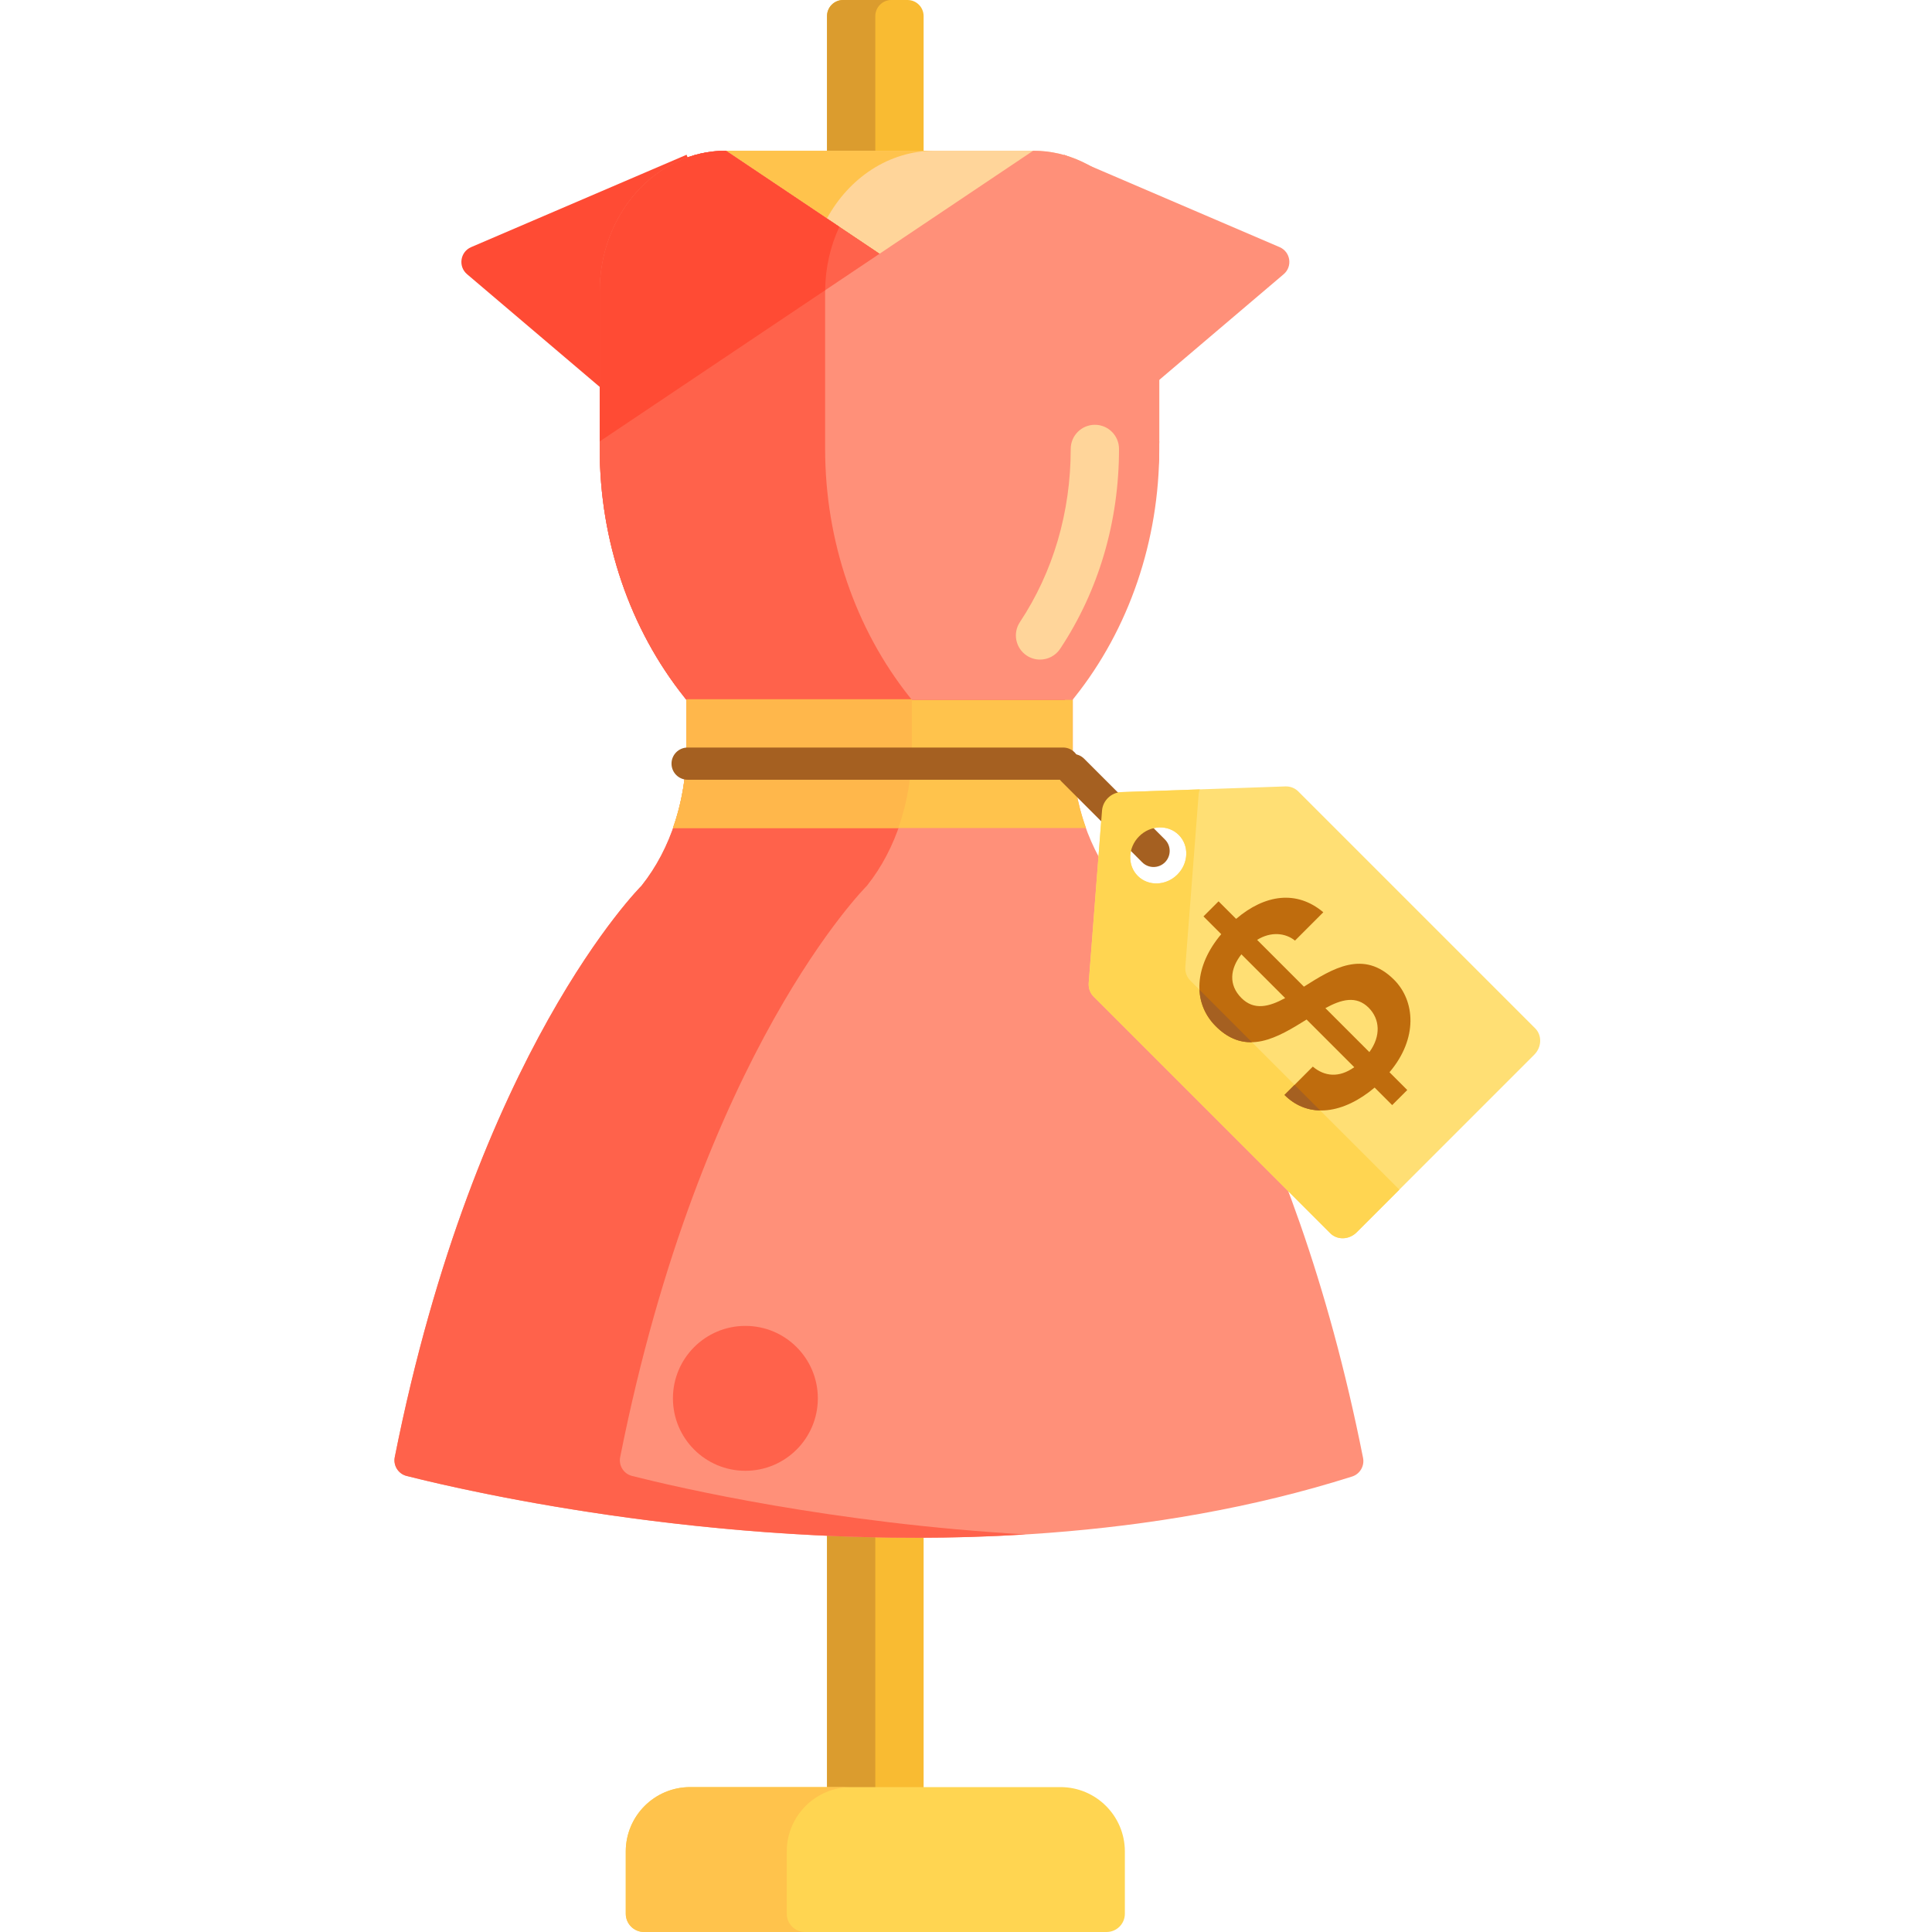 <svg height="480pt" viewBox="-98 0 480 480" width="480pt" xmlns="http://www.w3.org/2000/svg"><path d="m131.469 480h-24v-476c0-2.211 1.789-4 4-4h16c2.207 0 4 1.789 4 4zm0 0" fill="#f9bb32"/><path d="m123.469 0h-12c-2.211 0-4 1.793-4 4v476h12v-476c0-2.207 1.789-4 4-4zm0 0" fill="#db9c2e"/><path d="m176.926 480h-114.918c-2.508 0-4.539-2.031-4.539-4.539v-15.461c0-8.836 7.164-16 16-16h92c8.836 0 16 7.164 16 16v15.461c0 2.508-2.035 4.539-4.543 4.539zm0 0" fill="#ffd551"/><path d="m181.094 221.996c-.406-.555-.777-1.137-1.207-1.676-7.32-9.184-11.363-21.047-11.363-33.348v-57.605h-95.984v56.613c0 12.477-3.73 24.766-11.156 34.082v.004c-.059.059-41.203 40.973-61.305 141.965-.418 2.09.887 4.145 2.949 4.664 21.727 5.496 135.883 31.555 234.91.141 1.938-.617 3.105-2.625 2.711-4.617-17.609-88.66-51.438-131.07-59.555-140.223zm0 0" fill="#ff9079"/><path d="m59.027 366.695c-2.062-.52-3.363-2.574-2.949-4.664 20.102-100.992 61.246-141.906 61.305-141.965v-.004c7.426-9.316 11.156-21.605 11.156-34.082v-56.613h-56v56.613c0 12.477-3.73 24.766-11.156 34.082v.004c-.059.059-41.203 40.973-61.305 141.965-.418 2.09.887 4.145 2.949 4.664 15.883 4.016 81.172 19.023 153.828 14.527-48.09-2.758-86.199-11.59-97.828-14.527zm0 0" fill="#ff624b"/><path d="m158.691 37.445h-76.363l107.684 72.215c0-.148.008-.297.008-.445v-36.75c.004-19.34-14.023-35.02-31.328-35.02zm0 0" fill="#ffd59a"/><path d="m134.18 37.449h-51.848l25.109 16.84c5.5-10.086 15.402-16.84 26.738-16.84zm0 0" fill="#ffc34c"/><path d="m105.188 347.414c0 9.941-8.059 18-18 18s-18-8.059-18-18c0-9.938 8.059-18 18-18s18 8.062 18 18zm0 0" fill="#ff624b"/><path d="m72.582 38.445-53.527 22.953c-2.73 1.172-3.277 4.805-1.016 6.727l47.715 40.539 7.082-69.551zm0 0" fill="#ff4b34"/><path d="m166.387 38.445 53.527 22.953c2.73 1.172 3.273 4.805 1.012 6.727l-47.711 40.539-7.086-69.551zm0 0" fill="#ff9079"/><path d="m51 72.465v39.074c0 22.758 7.492 44.723 21.047 61.707l.492.625h93.984v-.004c14.977-17.199 23.383-40.219 23.488-64.203l-107.68-72.215c-17.305 0-31.332 15.676-31.332 35.016zm0 0" fill="#ff624b"/><path d="m190.02 109.344c0 .105-.008.215-.008.316 0-.102.004-.211.008-.316zm0 0" fill="#ff624b"/><path d="m171.816 205.723c-2.137-5.914-3.289-12.266-3.289-18.75v-13.25h-95.988v12.258c0 6.793-1.145 13.512-3.352 19.742zm0 0" fill="#ffc34c"/><path d="m221.324 195.383-40.746 1.414c-2.488.086-4.598 2.117-4.789 4.605l-3.301 42.789c-.098 1.297.348 2.543 1.234 3.43l58.773 58.773c1.75 1.75 4.688 1.648 6.562-.227l44.121-44.125c1.875-1.871 1.977-4.812.23-6.559l-58.855-58.855c-.836-.84-2-1.285-3.23-1.246zm-26.812 21.898c-2.809 2.812-7.215 2.965-9.84.34s-2.469-7.027.34-9.84c2.812-2.812 7.219-2.969 9.844-.344s2.469 7.031-.344 9.844zm0 0" fill="#ffdf74"/><path d="m188.605 215.406c-1.023 0-2.047-.391-2.828-1.172l-20.074-20.078c-1.562-1.559-1.562-4.094 0-5.652 1.559-1.562 4.094-1.562 5.652 0l20.078 20.074c1.562 1.562 1.562 4.094 0 5.656-.781.781-1.805 1.172-2.828 1.172zm0 0" fill="#a56021"/><path d="m51 72.465v39.074c0 22.758 7.492 44.723 21.047 61.707l.492.625h93.984v-.004c14.977-17.199 23.383-40.219 23.488-64.203l-107.68-72.215c-17.305 0-31.332 15.676-31.332 35.016zm0 0" fill="#ff624b"/><path d="m190.02 109.344c0 .105-.008.215-.008.316 0-.102.004-.211.008-.316zm0 0" fill="#ff624b"/><path d="m190.016 72.465v39.074c0 22.758-7.492 44.723-21.043 61.707l-.496.625h-93.984v-.004c-14.977-17.199-23.383-40.219-23.488-64.203l107.684-72.215c17.301 0 31.328 15.676 31.328 35.016zm0 0" fill="#ff9079"/><path d="m160.391 163.871c-1.141 0-2.293-.324-3.312-1-2.762-1.832-3.516-5.555-1.684-8.316 8.258-12.449 12.621-27.32 12.621-43.016 0-3.316 2.688-6 6-6 3.316 0 6 2.684 6 6 0 18.062-5.055 35.23-14.621 49.648-1.152 1.742-3.062 2.684-5.004 2.684zm0 0" fill="#ffd59a"/><path d="m50.996 109.344c0 .105.008.215.008.316 0-.102-.004-.211-.008-.316zm0 0" fill="#ff9079"/><path d="m107 111.539v-39.078c0-5.809 1.289-11.277 3.531-16.102l-28.203-18.91c-17.301 0-31.328 15.676-31.328 35.016v39.074c0 22.762 7.492 44.723 21.047 61.707l.492.625h56l-.496-.625c-13.551-16.984-21.043-38.949-21.043-61.707zm0 0" fill="#ff624b"/><path d="m110.531 56.359-28.203-18.91c-17.301 0-31.328 15.676-31.328 35.016v37.043c.004.051.004.105.004.156l56.008-37.559c.051-5.676 1.324-11.02 3.52-15.746zm0 0" fill="#ff4b34"/><path d="m72.25 191.648c-.133 1.457-.312 2.902-.547 4.336-.02.109-.047.215-.062.32-.555 3.227-1.375 6.379-2.453 9.414v.004h56c2.207-6.23 3.355-12.949 3.355-19.742v-12.258h-56v12.258c0 1.66-.078 3.316-.211 4.965-.02.238-.059.469-.082.703zm0 0" fill="#ffb74b"/><path d="m166.129 193.723h-93.293c-2.207 0-4-1.789-4-4 0-2.207 1.793-4 4-4h93.293c2.207 0 4 1.793 4 4 0 2.211-1.793 4-4 4zm0 0" fill="#a56021"/><path d="m197.727 243.621c-.891-.887-1.336-2.129-1.234-3.43l3.301-42.793c.031-.445.148-.871.297-1.277l-19.512.676c-2.484.086-4.598 2.113-4.785 4.602l-3.301 42.793c-.102 1.297.348 2.543 1.234 3.43l58.773 58.773c1.75 1.75 4.684 1.648 6.559-.223l10.605-10.609zm-13.055-26c-2.621-2.625-2.469-7.027.344-9.84s7.219-2.965 9.84-.34c2.625 2.621 2.473 7.027-.34 9.84s-7.219 2.961-9.844.34zm0 0" fill="#ffd551"/><path d="m243.523 270.203c-7.629 6.445-16.312 7.914-22.395 1.832l7.035-7.039c2.922 2.461 6.527 2.84 10.297.145l-11.84-11.84c-7.117 4.422-14.969 9.262-22.559 1.672-6.027-6.027-5.211-15.133 1.352-22.879l-4.414-4.414 3.75-3.75 4.359 4.359c7.176-6.098 15.062-7.203 21.664-1.641l-7.035 7.039c-2.387-1.926-5.992-2.301-9.406-.176l11.625 11.625c7.062-4.477 14.805-9.312 22.395-1.723 5.223 5.223 6.012 14.551-1.133 22.984l4.414 4.414-3.75 3.75zm-22.23-22.234-10.875-10.871c-2.793 3.551-3.266 7.578.016 10.859 3.121 3.121 6.828 2.215 10.859.012zm9.996 2.496 10.926 10.926c2.922-4 2.625-8.223-.172-11.023-3.07-3.066-6.727-2.102-10.754.098zm0 0" fill="#bf6c0d"/><path d="m204.062 254.973c2.969 2.969 5.98 4.02 8.969 3.953l-13.023-13.02c.164 3.352 1.48 6.488 4.055 9.066zm0 0" fill="#a56021"/><path d="m223.633 269.531-2.504 2.504c2.578 2.578 5.625 3.789 8.855 3.848zm0 0" fill="#a56021"/><path d="m97.469 475.457v-15.457c0-8.836 7.164-16 16-16h-40c-8.836 0-16 7.164-16 16v15.457c0 2.508 2.031 4.543 4.539 4.543h40c-2.508 0-4.539-2.035-4.539-4.543zm0 0" fill="#ffc34c"/></svg>